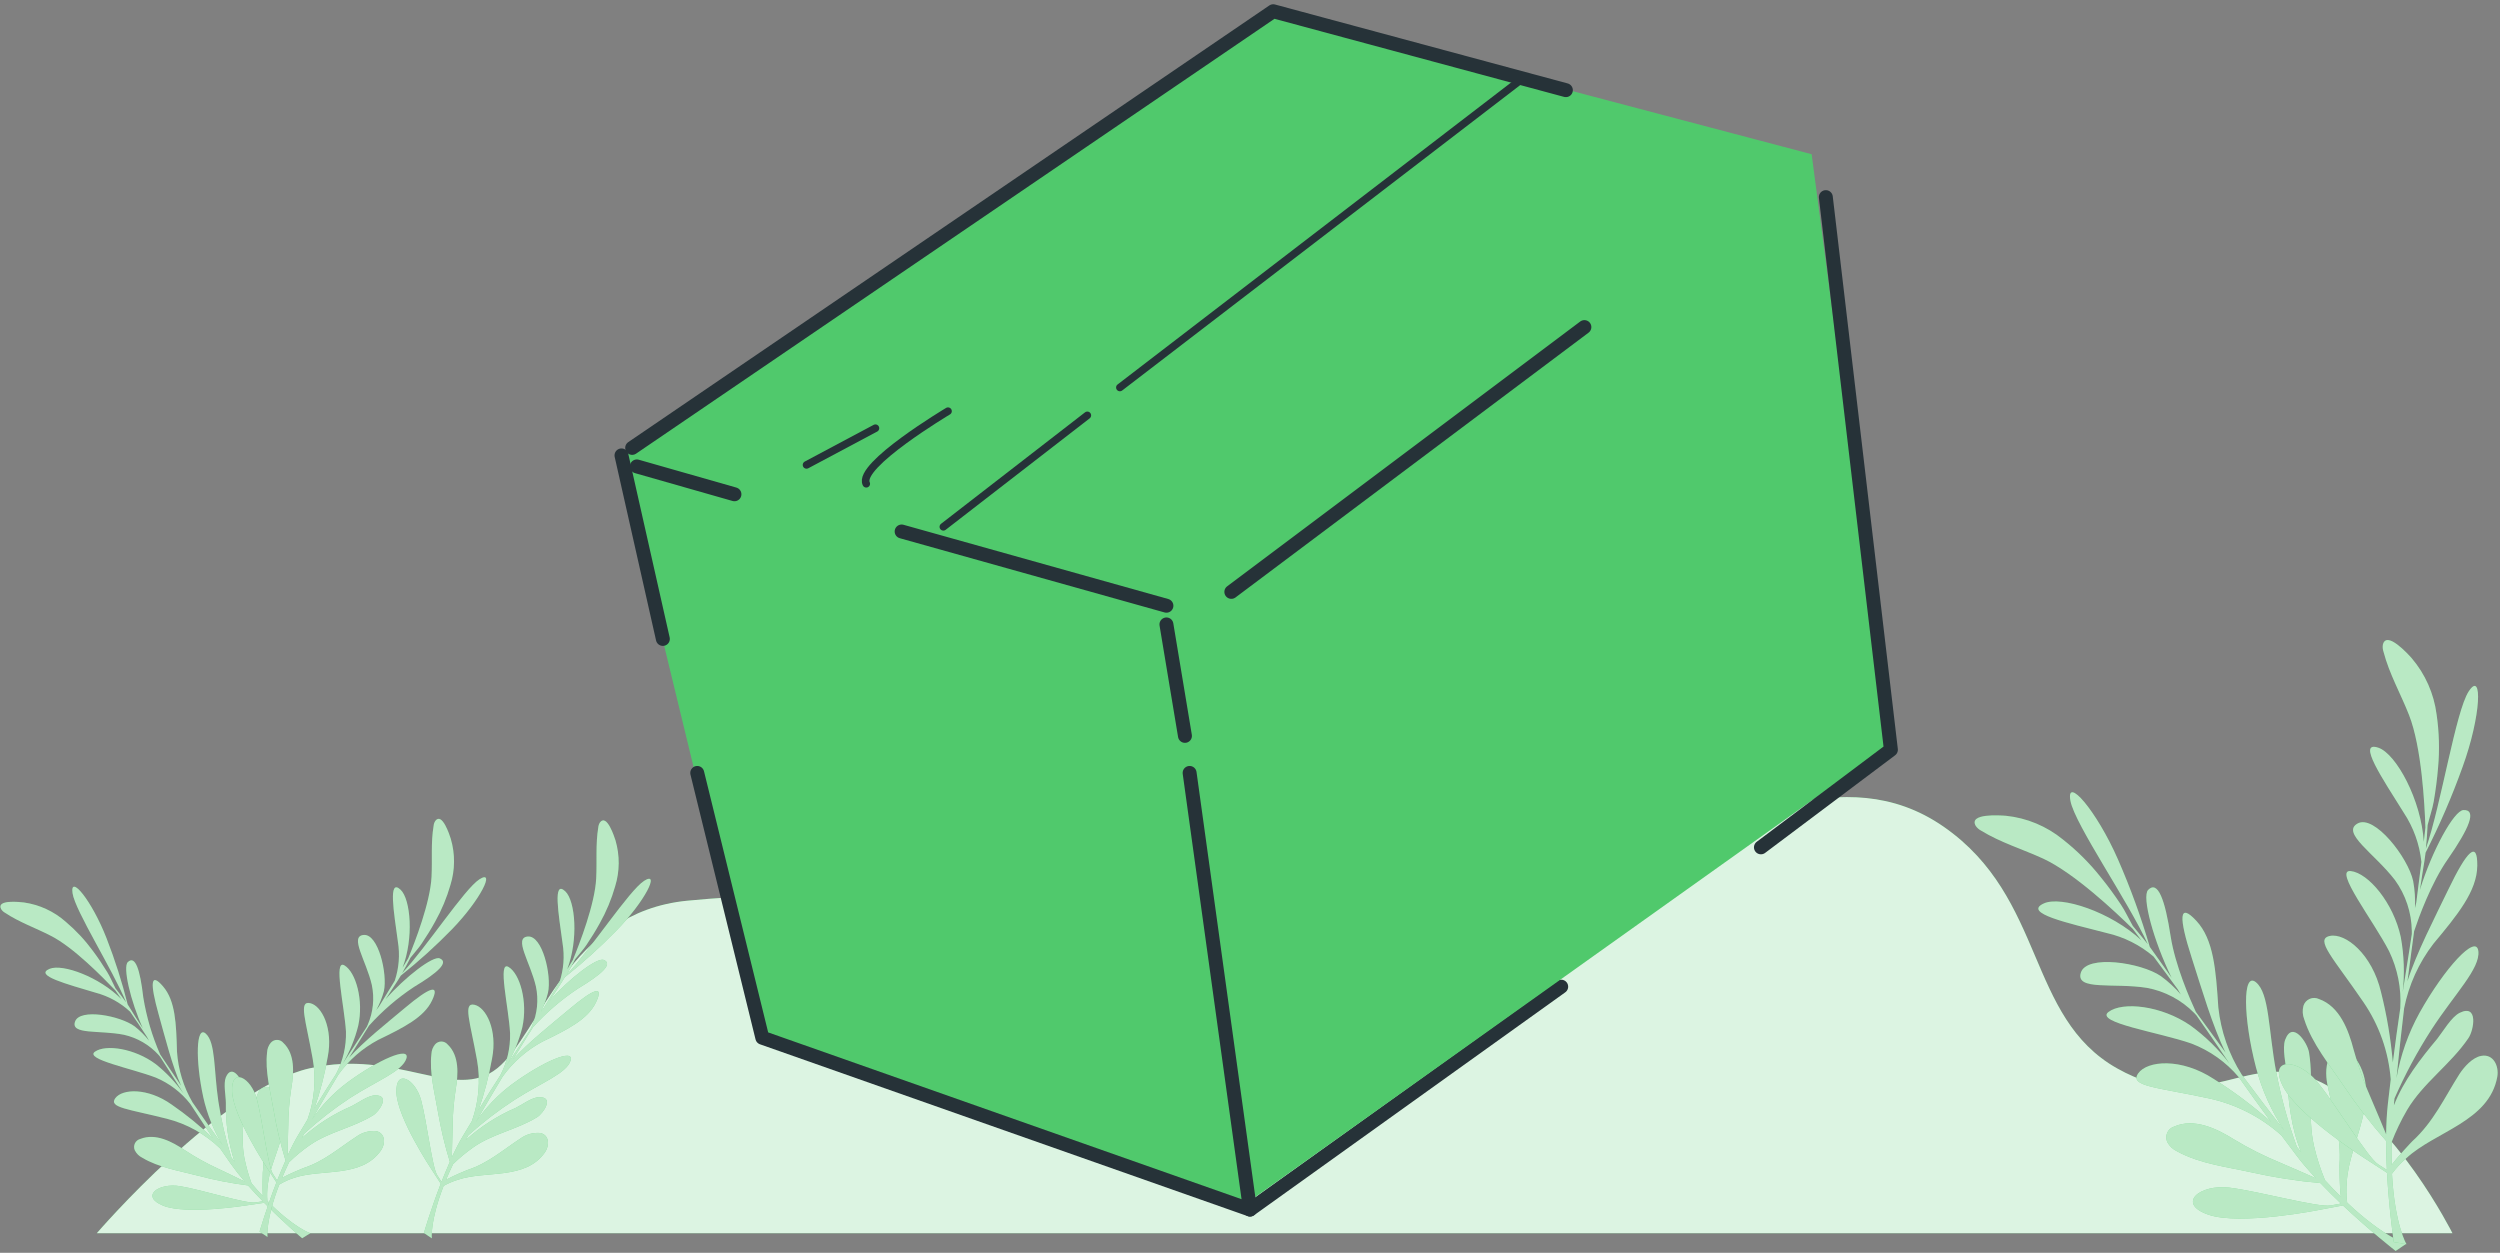 <?xml version="1.0" encoding="UTF-8"?>
<svg width="445px" height="223px" viewBox="0 0 445 223" version="1.1" xmlns="http://www.w3.org/2000/svg" xmlns:xlink="http://www.w3.org/1999/xlink">
    <rect x="0" y="0" width="445" height="223" fill="#808080" stroke="none"/>
    <!-- Generator: Sketch 64 (93537) - https://sketch.com -->
    <title>add-product-illustration</title>
    <desc>Created with Sketch.</desc>
    <g id="Page-1" stroke="none" stroke-width="1" fill="none" fill-rule="evenodd">
        <g id="08-queckoo-web-app---admin-panel---add-product---message" transform="translate(-738, -340)">
            <g id="popup" transform="translate(561.333, 202)">
                <g id="add-product-illustration" transform="translate(176.667, 140)">
                    <g id="freepik--background-simple--inject-1--inject-70" transform="translate(17, 119.667)" fill-rule="nonzero">
                        <path d="M0.233,97.843 L419.533,97.843 C419.533,97.843 409.413,77.613 396.263,71.033 C383.113,64.453 376.033,77.613 359.843,68.503 C343.653,59.393 347.203,38.163 328.993,25.503 C310.783,12.843 291.563,27.023 274.873,26.013 C258.183,25.003 253.123,2.743 234.873,0.213 C216.623,-2.317 217.163,18.743 200.473,25.003 C183.783,31.263 172.273,21.073 160.523,21.463 C148.773,21.853 150.913,29.043 139.783,34.103 C128.653,39.163 126.633,36.633 105.393,38.653 C84.153,40.673 79.093,62.423 71.503,68.493 C63.913,74.563 53.803,64.953 38.123,68.493 C22.443,72.033 0.233,97.843 0.233,97.843 Z" id="Path" fill="#50C96C"></path>
                        <g id="Group" opacity="0.8" fill="#FFFFFF">
                            <path d="M0.233,97.843 L419.533,97.843 C419.533,97.843 409.413,77.613 396.263,71.033 C383.113,64.453 376.033,77.613 359.843,68.503 C343.653,59.393 347.203,38.163 328.993,25.503 C310.783,12.843 291.563,27.023 274.873,26.013 C258.183,25.003 253.123,2.743 234.873,0.213 C216.623,-2.317 217.163,18.743 200.473,25.003 C183.783,31.263 172.273,21.073 160.523,21.463 C148.773,21.853 150.913,29.043 139.783,34.103 C128.653,39.163 126.633,36.633 105.393,38.653 C84.153,40.673 79.093,62.423 71.503,68.493 C63.913,74.563 53.803,64.953 38.123,68.493 C22.443,72.033 0.233,97.843 0.233,97.843 Z" id="Path"></path>
                        </g>
                    </g>
                    <g id="freepik--Plants--inject-1--inject-70" transform="translate(0, 111.667)" fill-rule="nonzero">
                        <path d="M368.543,28.903 C369.333,33.093 378.823,46.743 382.323,54.423 C381.513,53.423 380.573,52.243 379.643,51.153 C378.913,49.883 378.263,48.463 377.533,47.373 C376.403,45.683 375.213,44.033 373.923,42.463 C371.946,39.971 369.684,37.719 367.183,35.753 C364.293,33.393 360.775,31.93 357.063,31.543 C356.063,31.473 350.353,31.043 351.683,33.343 C351.928,33.696 352.254,33.984 352.633,34.183 C356.143,36.333 360.023,37.483 363.723,39.183 C369.263,41.773 376.583,48.673 379.633,51.673 L381.183,53.723 C375.733,48.643 366.833,45.723 363.783,47.153 C360.013,48.873 368.123,50.633 375.003,52.413 C378.082,53.114 380.944,54.551 383.343,56.603 C384.663,58.383 386.153,60.383 387.643,62.433 C387.823,62.753 388.003,63.053 388.183,63.353 C387.127,62.126 385.932,61.026 384.623,60.073 C381.103,57.663 371.413,56.203 370.393,59.463 C369.373,62.723 376.243,61.233 382.153,62.173 C385.352,62.765 388.291,64.325 390.573,66.643 L390.963,67.063 C391.633,68.063 392.273,68.933 392.873,69.813 C394.283,71.873 395.623,73.813 396.873,75.683 C394.885,73.078 392.527,70.777 389.873,68.853 C384.713,65.313 377.823,64.563 375.313,66.463 C372.803,68.363 384.383,70.083 390.073,72.083 C393.352,73.331 396.258,75.396 398.513,78.083 C400.383,80.733 402.233,83.313 404.223,86.013 C401.052,83.206 397.658,80.66 394.073,78.403 C388.243,74.583 382.203,75.103 380.593,77.403 C378.983,79.703 383.913,79.853 393.083,81.823 C397.919,82.849 402.402,85.125 406.083,88.423 L408.713,91.923 C409.713,93.293 410.963,94.693 412.233,96.073 C410.683,95.373 408.393,94.373 405.853,93.283 C403.014,92.117 400.269,90.733 397.643,89.143 C394.643,87.263 390.563,85.273 386.973,86.873 C386.422,87.052 385.976,87.461 385.749,87.994 C385.523,88.528 385.539,89.133 385.793,89.653 C386.19,90.377 386.811,90.953 387.563,91.293 C391.563,93.483 396.493,94.063 400.863,95.033 C404.874,95.93 408.94,96.562 413.033,96.923 C414.223,98.173 415.463,99.403 416.693,100.563 L414.853,100.903 C412.683,101.313 402.103,98.383 396.853,97.733 C391.603,97.083 387.353,100.533 393.053,102.533 C398.753,104.533 412.943,101.673 412.943,101.673 L417.043,100.903 C421.913,105.493 426.423,109.003 426.423,109.003 L428.323,107.723 C428.323,107.723 424.393,106.643 417.793,100.403 C417.639,99.169 417.619,97.922 417.733,96.683 C418.153,89.683 423.923,81.783 419.493,75.013 C418.423,73.373 416.113,72.473 414.833,74.273 C413.913,75.573 413.963,77.763 414.253,79.273 C415.253,84.223 416.803,88.613 416.423,93.773 C416.423,94.003 416.423,97.463 416.663,99.343 C415.763,98.453 414.833,97.483 413.853,96.413 C413.046,94.469 412.397,92.462 411.913,90.413 C410.643,84.963 411.913,79.183 411.003,73.633 C410.713,71.933 408.063,67.903 406.763,71.403 C406.193,72.953 406.923,75.893 407.023,77.543 C407.323,82.213 407.783,87.093 409.623,91.453 L408.833,90.453 C407.25,86.103 406.019,81.631 405.153,77.083 C403.743,69.573 403.983,63.183 401.563,61.183 C399.143,59.183 399.273,67.543 401.563,76.333 C402.613,80.34 404.32,84.145 406.613,87.593 C404.033,84.293 401.463,80.903 399.013,77.593 C396.739,73.989 395.319,69.911 394.863,65.673 C394.433,59.003 394.033,53.553 390.953,50.243 C387.873,46.933 387.733,49.413 390.163,56.943 C391.833,62.103 393.833,69.043 396.163,73.713 C394.253,71.123 392.463,68.663 390.853,66.433 C389.783,64.123 387.183,58.153 386.373,52.993 C385.373,46.433 384.093,42.993 382.373,44.733 C381.183,45.953 383.373,53.913 386.563,60.393 C385.213,58.483 384.203,57.013 383.563,56.143 C383.297,55.743 382.997,55.323 382.663,54.883 C381.113,49.588 379.226,44.398 377.013,39.343 C373.143,30.503 367.693,24.333 368.543,28.903 Z" id="Path" fill="#50C96C"></path>
                        <g id="Group" opacity="0.6" transform="translate(351.333, 27.333)" fill="#FFFFFF">
                            <path d="M17.21,1.57 C18,5.76 27.49,19.41 30.99,27.09 C30.18,26.09 29.24,24.91 28.31,23.82 C27.58,22.55 26.93,21.13 26.2,20.04 C25.07,18.35 23.88,16.7 22.59,15.13 C20.613,12.638 18.351,10.386 15.85,8.42 C12.959,6.06 9.442,4.597 5.73,4.21 C4.73,4.14 -0.98,3.71 0.35,6.01 C0.594,6.362 0.92,6.651 1.3,6.85 C4.81,9 8.69,10.15 12.39,11.85 C17.93,14.44 25.25,21.34 28.3,24.34 L29.85,26.39 C24.4,21.31 15.5,18.39 12.45,19.82 C8.68,21.54 16.79,23.3 23.67,25.08 C26.748,25.78 29.611,27.218 32.01,29.27 C33.33,31.05 34.82,33.05 36.31,35.1 C36.49,35.42 36.67,35.72 36.85,36.02 C35.794,34.793 34.599,33.692 33.29,32.74 C29.77,30.33 20.08,28.87 19.06,32.13 C18.04,35.39 24.91,33.9 30.82,34.84 C34.019,35.431 36.958,36.992 39.24,39.31 L39.63,39.73 C40.3,40.73 40.94,41.6 41.54,42.48 C42.95,44.54 44.29,46.48 45.54,48.35 C43.552,45.745 41.193,43.444 38.54,41.52 C33.38,37.98 26.49,37.23 23.98,39.13 C21.47,41.03 33.05,42.75 38.74,44.75 C42.019,45.998 44.924,48.063 47.18,50.75 C49.05,53.4 50.9,55.98 52.89,58.68 C49.719,55.872 46.324,53.327 42.74,51.07 C36.91,47.25 30.87,47.77 29.26,50.07 C27.65,52.37 32.58,52.52 41.75,54.49 C46.586,55.516 51.068,57.791 54.75,61.09 L57.38,64.59 C58.38,65.96 59.63,67.36 60.9,68.74 C59.35,68.04 57.06,67.04 54.52,65.95 C51.681,64.784 48.936,63.4 46.31,61.81 C43.31,59.93 39.23,57.94 35.64,59.54 C35.089,59.719 34.642,60.128 34.416,60.661 C34.19,61.194 34.206,61.799 34.46,62.32 C34.857,63.044 35.478,63.62 36.23,63.96 C40.23,66.15 45.16,66.73 49.53,67.7 C53.541,68.597 57.606,69.228 61.7,69.59 C62.89,70.84 64.13,72.07 65.36,73.23 L63.52,73.57 C61.35,73.98 50.77,71.05 45.52,70.4 C40.27,69.75 36.02,73.2 41.72,75.2 C47.42,77.2 61.61,74.34 61.61,74.34 L65.71,73.57 C70.58,78.16 75.09,81.67 75.09,81.67 L76.99,80.39 C76.99,80.39 73.06,79.31 66.46,73.07 C66.305,71.836 66.285,70.589 66.4,69.35 C66.82,62.35 72.59,54.45 68.16,47.68 C67.09,46.04 64.78,45.14 63.5,46.94 C62.58,48.24 62.63,50.43 62.92,51.94 C63.92,56.89 65.47,61.28 65.09,66.44 C65.09,66.67 65.09,70.13 65.33,72.01 C64.43,71.12 63.5,70.15 62.52,69.08 C61.713,67.136 61.064,65.129 60.58,63.08 C59.31,57.63 60.58,51.85 59.67,46.3 C59.38,44.6 56.73,40.57 55.43,44.07 C54.86,45.62 55.59,48.56 55.69,50.21 C55.99,54.88 56.45,59.76 58.29,64.12 L57.5,63.12 C55.917,58.769 54.686,54.298 53.82,49.75 C52.41,42.24 52.65,35.85 50.23,33.85 C47.81,31.85 47.94,40.21 50.23,49 C51.28,53.007 52.986,56.811 55.28,60.26 C52.7,56.96 50.13,53.57 47.68,50.26 C45.406,46.655 43.986,42.578 43.53,38.34 C43.1,31.67 42.7,26.22 39.62,22.91 C36.54,19.6 36.4,22.08 38.83,29.61 C40.5,34.77 42.5,41.71 44.83,46.38 C42.92,43.79 41.13,41.33 39.52,39.1 C38.45,36.79 35.85,30.82 35.04,25.66 C34.04,19.1 32.76,15.66 31.04,17.4 C29.85,18.62 32.04,26.58 35.23,33.06 C33.88,31.15 32.87,29.68 32.23,28.81 C31.963,28.41 31.663,27.99 31.33,27.55 C29.779,22.255 27.892,17.064 25.68,12.01 C21.81,3.17 16.36,-3 17.21,1.57 Z" id="Path"></path>
                        </g>
                        <path d="M439.423,9.413 C437.103,12.983 434.563,29.413 431.803,37.413 C431.943,36.093 432.043,34.633 432.113,33.203 C432.463,31.783 432.973,30.313 433.203,29.003 C433.543,27.003 433.813,25.003 433.973,23.003 C434.262,19.834 434.175,16.642 433.713,13.493 C433.238,9.801 431.699,6.326 429.283,3.493 C428.653,2.783 424.773,-1.507 424.153,1.083 C424.085,1.506 424.123,1.939 424.263,2.343 C425.313,6.343 427.333,9.833 428.823,13.643 C431.043,19.343 431.583,29.383 431.723,33.643 C431.643,34.333 431.543,35.203 431.433,36.193 C430.993,28.763 426.533,20.523 423.363,19.433 C419.443,18.093 424.103,24.953 427.863,30.983 C429.606,33.613 430.687,36.625 431.013,39.763 C430.743,41.973 430.433,44.443 430.103,46.953 C430.013,47.313 429.933,47.653 429.863,48.003 C429.941,46.383 429.834,44.759 429.543,43.163 C428.653,38.993 422.643,31.253 419.653,32.913 C416.663,34.573 422.653,38.233 426.303,42.983 C428.211,45.619 429.259,48.78 429.303,52.033 C429.303,52.223 429.303,52.413 429.303,52.603 C429.133,53.753 428.963,54.863 428.793,55.913 C428.393,58.373 428.033,60.693 427.683,62.913 C428.04,59.661 427.926,56.373 427.343,53.153 C426.033,47.033 421.563,41.733 418.433,41.383 C415.303,41.033 422.503,50.253 425.253,55.633 C426.778,58.786 427.467,62.278 427.253,65.773 C426.783,68.973 426.343,72.123 425.923,75.453 C425.558,71.231 424.856,67.044 423.823,62.933 C422.233,56.153 417.493,52.353 414.713,52.933 C411.933,53.513 415.433,56.993 420.713,64.743 C423.496,68.816 425.165,73.546 425.553,78.463 C425.383,79.863 425.213,81.303 425.043,82.803 C424.853,84.513 424.753,86.363 424.733,88.243 C424.083,86.663 423.123,84.353 422.033,81.823 C420.783,79.02 419.75,76.125 418.943,73.163 C418.043,69.713 416.483,65.473 412.783,64.163 C412.261,63.913 411.656,63.902 411.125,64.132 C410.594,64.362 410.188,64.811 410.013,65.363 C409.8,66.161 409.849,67.006 410.153,67.773 C411.513,72.093 414.713,75.933 417.203,79.653 C419.496,83.066 422.008,86.326 424.723,89.413 C424.723,91.143 424.773,92.883 424.863,94.573 L423.293,93.573 C421.433,92.373 415.803,82.953 412.453,78.873 C409.103,74.793 403.643,74.343 406.383,79.723 C409.123,85.103 421.383,92.813 421.383,92.813 L424.883,95.093 C425.253,101.773 426.093,107.423 426.093,107.423 L428.353,107.803 C428.353,107.803 426.253,104.313 425.773,95.253 C426.512,94.249 427.361,93.33 428.303,92.513 C433.423,87.733 443.053,85.993 444.513,78.023 C444.863,76.103 443.823,73.863 441.643,74.283 C440.083,74.583 438.643,76.213 437.803,77.483 C435.093,81.733 433.203,86.003 429.383,89.483 C429.213,89.643 426.843,92.163 425.713,93.683 C425.713,92.423 425.663,91.073 425.713,89.623 C426.474,87.654 427.39,85.748 428.453,83.923 C431.293,79.103 436.203,75.803 439.363,71.143 C440.363,69.713 441.183,64.973 437.833,66.613 C436.343,67.343 434.833,69.973 433.833,71.233 C430.833,74.823 427.833,78.683 426.113,83.103 C426.113,82.683 426.193,82.263 426.223,81.843 C428.081,77.602 430.275,73.516 432.783,69.623 C436.943,63.213 441.513,58.743 441.143,55.623 C440.773,52.503 435.143,58.623 430.673,66.623 C428.674,70.251 427.288,74.184 426.573,78.263 C426.983,74.083 427.453,69.863 427.933,65.803 C428.766,61.623 430.553,57.691 433.153,54.313 C437.433,49.183 440.903,44.963 440.953,40.443 C441.003,35.923 439.193,37.613 435.763,44.743 C433.413,49.633 430.083,56.043 428.523,61.013 C428.933,57.823 429.333,54.803 429.713,52.083 C430.523,49.673 432.713,43.553 435.713,39.263 C439.493,33.803 440.953,30.433 438.503,30.523 C436.803,30.583 432.863,37.823 430.743,44.743 C431.083,42.433 431.363,40.673 431.543,39.633 C431.623,39.167 431.693,38.657 431.753,38.103 C434.266,33.167 436.464,28.077 438.333,22.863 C441.653,13.733 441.943,5.533 439.423,9.413 Z" id="Path" fill="#50C96C"></path>
                        <g id="Group" opacity="0.6" transform="translate(405.333, 0)" fill="#FFFFFF">
                            <path d="M34.09,9.413 C31.77,12.983 29.23,29.413 26.47,37.413 C26.61,36.093 26.71,34.633 26.78,33.203 C27.13,31.783 27.64,30.313 27.87,29.003 C28.21,27.003 28.48,25.003 28.64,23.003 C28.929,19.834 28.841,16.642 28.38,13.493 C27.905,9.801 26.365,6.326 23.95,3.493 C23.32,2.783 19.44,-1.507 18.82,1.083 C18.752,1.506 18.789,1.939 18.93,2.343 C19.98,6.343 22,9.833 23.49,13.643 C25.71,19.343 26.25,29.383 26.39,33.643 C26.31,34.333 26.21,35.203 26.1,36.193 C25.66,28.763 21.2,20.523 18.03,19.433 C14.11,18.093 18.77,24.953 22.53,30.983 C24.273,33.613 25.354,36.625 25.68,39.763 C25.41,41.973 25.1,44.443 24.77,46.953 C24.68,47.313 24.6,47.653 24.53,48.003 C24.608,46.383 24.501,44.759 24.21,43.163 C23.32,38.993 17.31,31.253 14.32,32.913 C11.33,34.573 17.32,38.233 20.97,42.983 C22.878,45.619 23.926,48.78 23.97,52.033 C23.97,52.223 23.97,52.413 23.97,52.603 C23.8,53.753 23.63,54.863 23.46,55.913 C23.06,58.373 22.7,60.693 22.35,62.913 C22.707,59.661 22.592,56.373 22.01,53.153 C20.7,47.033 16.23,41.733 13.1,41.383 C9.97,41.033 17.17,50.253 19.92,55.633 C21.445,58.786 22.133,62.278 21.92,65.773 C21.45,68.973 21.01,72.123 20.59,75.453 C20.225,71.231 19.523,67.044 18.49,62.933 C16.9,56.153 12.16,52.353 9.38,52.933 C6.6,53.513 10.1,56.993 15.38,64.743 C18.163,68.816 19.831,73.546 20.22,78.463 C20.05,79.863 19.88,81.303 19.71,82.803 C19.52,84.513 19.42,86.363 19.4,88.243 C18.75,86.663 17.79,84.353 16.7,81.823 C15.45,79.02 14.417,76.125 13.61,73.163 C12.71,69.713 11.15,65.473 7.45,64.163 C6.928,63.913 6.323,63.902 5.792,64.132 C5.26,64.362 4.855,64.811 4.68,65.363 C4.466,66.161 4.515,67.006 4.82,67.773 C6.18,72.093 9.38,75.933 11.87,79.653 C14.162,83.066 16.674,86.326 19.39,89.413 C19.39,91.143 19.44,92.883 19.53,94.573 L17.96,93.573 C16.1,92.373 10.47,82.953 7.12,78.873 C3.77,74.793 -1.69,74.343 1.05,79.723 C3.79,85.103 16.05,92.813 16.05,92.813 L19.55,95.093 C19.92,101.773 20.76,107.423 20.76,107.423 L23.02,107.803 C23.02,107.803 20.92,104.313 20.44,95.253 C21.179,94.249 22.028,93.33 22.97,92.513 C28.09,87.733 37.72,85.993 39.18,78.023 C39.53,76.103 38.49,73.863 36.31,74.283 C34.75,74.583 33.31,76.213 32.47,77.483 C29.76,81.733 27.87,86.003 24.05,89.483 C23.88,89.643 21.51,92.163 20.38,93.683 C20.38,92.423 20.33,91.073 20.38,89.623 C21.141,87.654 22.057,85.748 23.12,83.923 C25.96,79.103 30.87,75.803 34.03,71.143 C35.03,69.713 35.85,64.973 32.5,66.613 C31.01,67.343 29.5,69.973 28.5,71.233 C25.5,74.823 22.5,78.683 20.78,83.103 C20.78,82.683 20.86,82.263 20.89,81.843 C22.748,77.602 24.942,73.516 27.45,69.623 C31.61,63.213 36.18,58.743 35.81,55.623 C35.44,52.503 29.81,58.623 25.34,66.623 C23.34,70.251 21.955,74.184 21.24,78.263 C21.65,74.083 22.12,69.863 22.6,65.803 C23.433,61.623 25.219,57.691 27.82,54.313 C32.1,49.183 35.57,44.963 35.62,40.443 C35.67,35.923 33.86,37.613 30.43,44.743 C28.08,49.633 24.75,56.043 23.19,61.013 C23.6,57.823 24,54.803 24.38,52.083 C25.19,49.673 27.38,43.553 30.38,39.263 C34.16,33.803 35.62,30.433 33.17,30.523 C31.47,30.583 27.53,37.823 25.41,44.743 C25.75,42.433 26.03,40.673 26.21,39.633 C26.29,39.167 26.36,38.657 26.42,38.103 C28.933,33.167 31.13,28.077 33,22.863 C36.32,13.733 36.61,5.533 34.09,9.413 Z" id="Path"></path>
                        </g>
                        <path d="M12.913,45.333 C13.383,48.473 20.073,58.943 22.453,64.763 C21.883,63.953 21.223,63.093 20.553,62.253 C20.043,61.253 19.603,60.203 19.083,59.363 C18.293,58.073 17.453,56.813 16.543,55.603 C15.137,53.686 13.509,51.94 11.693,50.403 C9.607,48.561 7.028,47.369 4.273,46.973 C3.563,46.893 -0.727,46.403 0.203,48.153 C0.371,48.428 0.609,48.652 0.893,48.803 C3.453,50.513 6.303,51.483 9.023,52.893 C13.083,54.933 18.333,60.333 20.533,62.623 L21.623,64.193 C17.713,60.243 11.153,57.833 8.833,58.783 C5.973,59.963 11.973,61.513 17.053,63.043 C19.331,63.647 21.426,64.801 23.153,66.403 C24.093,67.763 25.153,69.313 26.153,70.883 C26.273,71.123 26.403,71.353 26.533,71.583 C25.783,70.636 24.924,69.78 23.973,69.033 C21.413,67.133 14.223,65.763 13.363,68.163 C12.503,70.563 17.683,69.653 22.063,70.523 C24.435,71.058 26.585,72.308 28.223,74.103 C28.313,74.223 28.403,74.323 28.503,74.433 C28.973,75.153 29.423,75.863 29.843,76.533 C30.843,78.113 31.773,79.593 32.703,81.023 C31.294,79.033 29.611,77.252 27.703,75.733 C23.953,72.943 18.823,72.183 16.903,73.533 C14.983,74.883 23.563,76.533 27.753,78.153 C30.163,79.169 32.273,80.783 33.883,82.843 C35.193,84.843 36.503,86.843 37.883,88.923 C35.597,86.727 33.136,84.72 30.523,82.923 C26.283,79.923 21.763,80.113 20.523,81.813 C19.283,83.513 22.933,83.743 29.713,85.473 C33.285,86.381 36.557,88.208 39.203,90.773 C39.793,91.643 40.413,92.533 41.063,93.463 C41.843,94.568 42.677,95.632 43.563,96.653 C42.423,96.093 40.753,95.273 38.883,94.393 C36.801,93.438 34.796,92.324 32.883,91.063 C30.673,89.573 27.713,87.973 24.983,89.063 C24.566,89.167 24.215,89.448 24.022,89.833 C23.83,90.218 23.816,90.667 23.983,91.063 C24.269,91.652 24.744,92.128 25.333,92.413 C28.233,94.163 31.913,94.733 35.153,95.583 C38.112,96.366 41.118,96.954 44.153,97.343 C45.013,98.343 45.903,99.263 46.783,100.163 L45.403,100.373 C43.763,100.613 35.963,98.123 32.073,97.473 C28.183,96.823 24.903,99.293 29.073,100.953 C33.243,102.613 43.933,100.883 43.933,100.883 L47.023,100.433 C50.523,103.993 53.783,106.743 53.783,106.743 L55.233,105.843 C55.233,105.843 52.343,104.923 47.593,100.083 C47.516,99.157 47.539,98.225 47.663,97.303 C48.173,92.093 52.663,86.363 49.593,81.183 C48.843,79.933 47.153,79.183 46.133,80.503 C45.501,81.623 45.299,82.935 45.563,84.193 C46.143,87.913 47.193,91.193 46.773,95.063 C46.773,95.243 46.673,97.823 46.773,99.223 C46.133,98.543 45.463,97.793 44.773,96.963 C44.228,95.482 43.8,93.961 43.493,92.413 C42.713,88.313 43.833,84.033 43.303,79.873 C43.133,78.593 41.303,75.513 40.203,78.083 C39.733,79.223 40.203,81.443 40.203,82.673 C40.132,86.218 40.652,89.75 41.743,93.123 C41.553,92.873 41.363,92.623 41.183,92.363 C40.145,89.087 39.369,85.733 38.863,82.333 C38.033,76.693 38.393,71.933 36.643,70.333 C34.893,68.733 34.753,75.023 36.183,81.633 C36.857,84.656 38.022,87.548 39.633,90.193 C37.803,87.643 35.983,85.053 34.253,82.533 C32.658,79.784 31.717,76.705 31.503,73.533 C31.373,68.533 31.223,64.473 29.023,61.913 C26.823,59.353 26.643,61.193 28.243,66.913 C29.343,70.813 30.633,76.043 32.243,79.603 C30.903,77.603 29.633,75.723 28.503,74.013 C27.079,70.767 26.071,67.353 25.503,63.853 C24.933,58.933 24.093,56.323 22.753,57.583 C21.833,58.453 23.203,64.453 25.433,69.383 C24.433,67.913 23.763,66.793 23.353,66.123 C23.167,65.823 22.957,65.49 22.723,65.123 C21.717,61.119 20.461,57.181 18.963,53.333 C16.333,46.603 12.413,41.863 12.913,45.333 Z" id="Path" fill="#50C96C"></path>
                        <path d="M12.913,45.333 C13.383,48.473 20.073,58.943 22.453,64.763 C21.883,63.953 21.223,63.093 20.553,62.253 C20.043,61.253 19.603,60.203 19.083,59.363 C18.293,58.073 17.453,56.813 16.543,55.603 C15.137,53.686 13.509,51.94 11.693,50.403 C9.607,48.561 7.028,47.369 4.273,46.973 C3.563,46.893 -0.727,46.403 0.203,48.153 C0.371,48.428 0.609,48.652 0.893,48.803 C3.453,50.513 6.303,51.483 9.023,52.893 C13.083,54.933 18.333,60.333 20.533,62.623 L21.623,64.193 C17.713,60.243 11.153,57.833 8.833,58.783 C5.973,59.963 11.973,61.513 17.053,63.043 C19.331,63.647 21.426,64.801 23.153,66.403 C24.093,67.763 25.153,69.313 26.153,70.883 C26.273,71.123 26.403,71.353 26.533,71.583 C25.783,70.636 24.924,69.78 23.973,69.033 C21.413,67.133 14.223,65.763 13.363,68.163 C12.503,70.563 17.683,69.653 22.063,70.523 C24.435,71.058 26.585,72.308 28.223,74.103 C28.313,74.223 28.403,74.323 28.503,74.433 C28.973,75.153 29.423,75.863 29.843,76.533 C30.843,78.113 31.773,79.593 32.703,81.023 C31.294,79.033 29.611,77.252 27.703,75.733 C23.953,72.943 18.823,72.183 16.903,73.533 C14.983,74.883 23.563,76.533 27.753,78.153 C30.163,79.169 32.273,80.783 33.883,82.843 C35.193,84.843 36.503,86.843 37.883,88.923 C35.597,86.727 33.136,84.72 30.523,82.923 C26.283,79.923 21.763,80.113 20.523,81.813 C19.283,83.513 22.933,83.743 29.713,85.473 C33.285,86.381 36.557,88.208 39.203,90.773 C39.793,91.643 40.413,92.533 41.063,93.463 C41.843,94.568 42.677,95.632 43.563,96.653 C42.423,96.093 40.753,95.273 38.883,94.393 C36.801,93.438 34.796,92.324 32.883,91.063 C30.673,89.573 27.713,87.973 24.983,89.063 C24.566,89.167 24.215,89.448 24.022,89.833 C23.83,90.218 23.816,90.667 23.983,91.063 C24.269,91.652 24.744,92.128 25.333,92.413 C28.233,94.163 31.913,94.733 35.153,95.583 C38.112,96.366 41.118,96.954 44.153,97.343 C45.013,98.343 45.903,99.263 46.783,100.163 L45.403,100.373 C43.763,100.613 35.963,98.123 32.073,97.473 C28.183,96.823 24.903,99.293 29.073,100.953 C33.243,102.613 43.933,100.883 43.933,100.883 L47.023,100.433 C50.523,103.993 53.783,106.743 53.783,106.743 L55.233,105.843 C55.233,105.843 52.343,104.923 47.593,100.083 C47.516,99.157 47.539,98.225 47.663,97.303 C48.173,92.093 52.663,86.363 49.593,81.183 C48.843,79.933 47.153,79.183 46.133,80.503 C45.501,81.623 45.299,82.935 45.563,84.193 C46.143,87.913 47.193,91.193 46.773,95.063 C46.773,95.243 46.673,97.823 46.773,99.223 C46.133,98.543 45.463,97.793 44.773,96.963 C44.228,95.482 43.8,93.961 43.493,92.413 C42.713,88.313 43.833,84.033 43.303,79.873 C43.133,78.593 41.303,75.513 40.203,78.083 C39.733,79.223 40.203,81.443 40.203,82.673 C40.132,86.218 40.652,89.75 41.743,93.123 C41.553,92.873 41.363,92.623 41.183,92.363 C40.145,89.087 39.369,85.733 38.863,82.333 C38.033,76.693 38.393,71.933 36.643,70.333 C34.893,68.733 34.753,75.023 36.183,81.633 C36.857,84.656 38.022,87.548 39.633,90.193 C37.803,87.643 35.983,85.053 34.253,82.533 C32.658,79.784 31.717,76.705 31.503,73.533 C31.373,68.533 31.223,64.473 29.023,61.913 C26.823,59.353 26.643,61.193 28.243,66.913 C29.343,70.813 30.633,76.043 32.243,79.603 C30.903,77.603 29.633,75.723 28.503,74.013 C27.079,70.767 26.071,67.353 25.503,63.853 C24.933,58.933 24.093,56.323 22.753,57.583 C21.833,58.453 23.203,64.453 25.433,69.383 C24.433,67.913 23.763,66.793 23.353,66.123 C23.167,65.823 22.957,65.49 22.723,65.123 C21.717,61.119 20.461,57.181 18.963,53.333 C16.333,46.603 12.413,41.863 12.913,45.333 Z" id="Path" fill="#FFFFFF" opacity="0.6"></path>
                        <path d="M85.333,42.853 C82.663,44.573 75.893,54.983 71.573,59.563 C72.073,58.703 72.573,57.743 73.073,56.793 C73.743,55.923 74.543,55.083 75.073,54.263 C75.923,53.003 76.723,51.713 77.453,50.383 C78.616,48.314 79.533,46.116 80.183,43.833 C81.008,41.172 81.029,38.327 80.243,35.653 C80.033,34.973 78.703,30.863 77.493,32.443 C77.314,32.708 77.207,33.015 77.183,33.333 C76.673,36.333 76.973,39.333 76.813,42.423 C76.583,46.983 73.873,53.983 72.653,56.943 C72.393,57.383 72.063,57.943 71.653,58.583 C73.653,53.393 73.123,46.423 71.303,44.703 C69.043,42.583 70.113,48.703 70.823,53.943 C71.204,56.27 71.015,58.655 70.273,60.893 C69.413,62.303 68.443,63.893 67.453,65.503 L66.963,66.143 C67.553,65.072 68.013,63.934 68.333,62.753 C69.003,59.643 67.333,52.533 64.743,52.753 C62.153,52.973 65.173,57.293 66.183,61.643 C66.682,64.024 66.431,66.501 65.463,68.733 L65.283,69.123 C64.813,69.853 64.363,70.553 63.923,71.213 C62.923,72.773 61.923,74.213 61.003,75.663 C62.243,73.561 63.172,71.291 63.763,68.923 C64.763,64.353 63.333,59.373 61.313,58.173 C59.293,56.973 61.313,65.463 61.583,69.963 C61.652,72.578 61.05,75.167 59.833,77.483 C58.533,79.483 57.273,81.483 55.963,83.663 C56.999,80.672 57.792,77.602 58.333,74.483 C59.333,69.383 57.273,65.343 55.193,64.893 C53.113,64.443 54.433,67.893 55.653,74.773 C56.301,78.401 55.988,82.135 54.743,85.603 C54.193,86.503 53.643,87.433 53.063,88.403 C52.483,89.373 51.783,90.733 51.183,92.013 C51.183,90.733 51.283,88.873 51.313,86.813 C51.326,84.519 51.51,82.23 51.863,79.963 C52.313,77.343 52.553,73.963 50.433,71.963 C50.156,71.628 49.743,71.434 49.308,71.434 C48.873,71.434 48.461,71.628 48.183,71.963 C47.792,72.438 47.567,73.028 47.543,73.643 C47.143,77.013 48.143,80.643 48.693,83.903 C49.208,86.946 49.92,89.953 50.823,92.903 C50.293,94.073 49.823,95.283 49.333,96.453 L48.573,95.283 C47.683,93.893 46.733,85.753 45.713,81.943 C44.693,78.133 41.093,76.163 41.313,80.663 C41.533,85.163 47.513,94.183 47.513,94.183 L49.203,96.803 C47.403,101.453 46.203,105.563 46.203,105.563 L47.613,106.513 C47.613,106.513 47.263,103.513 49.713,97.183 C50.537,96.685 51.416,96.286 52.333,95.993 C57.333,94.313 64.333,96.073 67.813,91.103 C68.643,89.903 68.623,88.103 67.013,87.673 C65.731,87.554 64.45,87.91 63.413,88.673 C60.263,90.733 57.673,93.063 54.003,94.253 C53.833,94.313 51.453,95.303 50.213,95.983 C50.573,95.123 50.983,94.193 51.453,93.223 C52.571,92.125 53.779,91.121 55.063,90.223 C58.473,87.813 62.833,87.073 66.413,84.863 C67.503,84.193 69.543,81.223 66.763,81.313 C65.523,81.313 63.693,82.683 62.593,83.223 C59.333,84.619 56.328,86.549 53.703,88.933 C53.853,88.663 54.003,88.383 54.163,88.113 C56.713,85.779 59.445,83.652 62.333,81.753 C67.133,78.673 71.613,77.033 72.333,74.753 C73.053,72.473 67.333,74.963 61.853,79.003 C59.376,80.859 57.223,83.113 55.483,85.673 C57.043,82.953 58.663,80.223 60.233,77.613 C62.093,75.032 64.523,72.914 67.333,71.423 C71.833,69.243 75.483,67.423 76.903,64.423 C78.323,61.423 76.573,61.963 72.053,65.763 C68.953,68.373 64.723,71.703 62.133,74.613 C63.393,72.613 64.593,70.613 65.683,68.903 C68.048,66.278 70.736,63.963 73.683,62.013 C77.933,59.463 79.963,57.613 78.263,56.923 C77.083,56.443 72.183,60.163 68.613,64.223 L70.723,60.993 C70.923,60.693 71.133,60.363 71.343,59.993 C74.564,57.424 77.62,54.655 80.493,51.703 C85.543,46.473 88.253,40.983 85.333,42.853 Z" id="Path" fill="#50C96C"></path>
                        <path d="M85.333,42.853 C82.663,44.573 75.893,54.983 71.573,59.563 C72.073,58.703 72.573,57.743 73.073,56.793 C73.743,55.923 74.543,55.083 75.073,54.263 C75.923,53.003 76.723,51.713 77.453,50.383 C78.616,48.314 79.533,46.116 80.183,43.833 C81.008,41.172 81.029,38.327 80.243,35.653 C80.033,34.973 78.703,30.863 77.493,32.443 C77.314,32.708 77.207,33.015 77.183,33.333 C76.673,36.333 76.973,39.333 76.813,42.423 C76.583,46.983 73.873,53.983 72.653,56.943 C72.393,57.383 72.063,57.943 71.653,58.583 C73.653,53.393 73.123,46.423 71.303,44.703 C69.043,42.583 70.113,48.703 70.823,53.943 C71.204,56.27 71.015,58.655 70.273,60.893 C69.413,62.303 68.443,63.893 67.453,65.503 L66.963,66.143 C67.553,65.072 68.013,63.934 68.333,62.753 C69.003,59.643 67.333,52.533 64.743,52.753 C62.153,52.973 65.173,57.293 66.183,61.643 C66.682,64.024 66.431,66.501 65.463,68.733 L65.283,69.123 C64.813,69.853 64.363,70.553 63.923,71.213 C62.923,72.773 61.923,74.213 61.003,75.663 C62.243,73.561 63.172,71.291 63.763,68.923 C64.763,64.353 63.333,59.373 61.313,58.173 C59.293,56.973 61.313,65.463 61.583,69.963 C61.652,72.578 61.05,75.167 59.833,77.483 C58.533,79.483 57.273,81.483 55.963,83.663 C56.999,80.672 57.792,77.602 58.333,74.483 C59.333,69.383 57.273,65.343 55.193,64.893 C53.113,64.443 54.433,67.893 55.653,74.773 C56.301,78.401 55.988,82.135 54.743,85.603 C54.193,86.503 53.643,87.433 53.063,88.403 C52.483,89.373 51.783,90.733 51.183,92.013 C51.183,90.733 51.283,88.873 51.313,86.813 C51.326,84.519 51.51,82.23 51.863,79.963 C52.313,77.343 52.553,73.963 50.433,71.963 C50.156,71.628 49.743,71.434 49.308,71.434 C48.873,71.434 48.461,71.628 48.183,71.963 C47.792,72.438 47.567,73.028 47.543,73.643 C47.143,77.013 48.143,80.643 48.693,83.903 C49.208,86.946 49.92,89.953 50.823,92.903 C50.293,94.073 49.823,95.283 49.333,96.453 L48.573,95.283 C47.683,93.893 46.733,85.753 45.713,81.943 C44.693,78.133 41.093,76.163 41.313,80.663 C41.533,85.163 47.513,94.183 47.513,94.183 L49.203,96.803 C47.403,101.453 46.203,105.563 46.203,105.563 L47.613,106.513 C47.613,106.513 47.263,103.513 49.713,97.183 C50.537,96.685 51.416,96.286 52.333,95.993 C57.333,94.313 64.333,96.073 67.813,91.103 C68.643,89.903 68.623,88.103 67.013,87.673 C65.731,87.554 64.45,87.91 63.413,88.673 C60.263,90.733 57.673,93.063 54.003,94.253 C53.833,94.313 51.453,95.303 50.213,95.983 C50.573,95.123 50.983,94.193 51.453,93.223 C52.571,92.125 53.779,91.121 55.063,90.223 C58.473,87.813 62.833,87.073 66.413,84.863 C67.503,84.193 69.543,81.223 66.763,81.313 C65.523,81.313 63.693,82.683 62.593,83.223 C59.333,84.619 56.328,86.549 53.703,88.933 C53.853,88.663 54.003,88.383 54.163,88.113 C56.713,85.779 59.445,83.652 62.333,81.753 C67.133,78.673 71.613,77.033 72.333,74.753 C73.053,72.473 67.333,74.963 61.853,79.003 C59.376,80.859 57.223,83.113 55.483,85.673 C57.043,82.953 58.663,80.223 60.233,77.613 C62.093,75.032 64.523,72.914 67.333,71.423 C71.833,69.243 75.483,67.423 76.903,64.423 C78.323,61.423 76.573,61.963 72.053,65.763 C68.953,68.373 64.723,71.703 62.133,74.613 C63.393,72.613 64.593,70.613 65.683,68.903 C68.048,66.278 70.736,63.963 73.683,62.013 C77.933,59.463 79.963,57.613 78.263,56.923 C77.083,56.443 72.183,60.163 68.613,64.223 L70.723,60.993 C70.923,60.693 71.133,60.363 71.343,59.993 C74.564,57.424 77.62,54.655 80.493,51.703 C85.543,46.473 88.253,40.983 85.333,42.853 Z" id="Path" fill="#FFFFFF" opacity="0.6"></path>
                        <path d="M114.653,43.123 C111.973,44.853 105.203,55.263 100.883,59.833 C101.383,58.983 101.883,58.023 102.383,57.063 C103.053,56.203 103.853,55.353 104.383,54.543 C105.233,53.283 106.033,51.993 106.763,50.663 C107.925,48.593 108.841,46.395 109.493,44.113 C110.316,41.452 110.341,38.608 109.563,35.933 C109.343,35.253 108.013,31.143 106.803,32.713 C106.625,32.982 106.519,33.292 106.493,33.613 C105.993,36.613 106.283,39.613 106.123,42.693 C105.893,47.263 103.183,54.263 101.963,57.223 C101.703,57.663 101.373,58.223 100.963,58.863 C102.963,53.663 102.443,46.693 100.613,44.983 C98.353,42.863 99.423,48.983 100.133,54.223 C100.52,56.547 100.331,58.93 99.583,61.163 C98.723,62.583 97.753,64.163 96.763,65.783 C96.593,65.993 96.433,66.213 96.273,66.423 C96.828,65.347 97.255,64.209 97.543,63.033 C98.223,59.923 96.543,52.813 93.953,53.033 C91.363,53.253 94.383,57.573 95.393,61.923 C95.894,64.301 95.642,66.775 94.673,69.003 L94.493,69.403 C94.023,70.123 93.573,70.833 93.133,71.493 C92.133,73.043 91.133,74.493 90.213,75.943 C91.454,73.838 92.384,71.565 92.973,69.193 C93.973,64.633 92.543,59.653 90.523,58.453 C88.503,57.253 90.573,65.743 90.793,70.243 C90.862,72.858 90.26,75.447 89.043,77.763 C87.743,79.763 86.483,81.763 85.173,83.943 C86.221,80.956 87.027,77.89 87.583,74.773 C88.583,69.673 86.523,65.633 84.443,65.183 C82.363,64.733 83.683,68.183 84.913,75.063 C85.553,78.692 85.236,82.425 83.993,85.893 C83.443,86.793 82.893,87.723 82.313,88.693 C81.733,89.663 81.033,91.023 80.433,92.293 C80.433,91.023 80.533,89.163 80.563,87.093 C80.576,84.803 80.76,82.516 81.113,80.253 C81.563,77.633 81.803,74.253 79.683,72.253 C79.406,71.918 78.993,71.724 78.558,71.724 C78.123,71.724 77.711,71.918 77.433,72.253 C77.042,72.728 76.817,73.318 76.793,73.933 C76.393,77.293 77.393,80.933 77.943,84.193 C78.459,87.216 79.17,90.203 80.073,93.133 C79.543,94.313 79.073,95.513 78.583,96.693 L77.823,95.513 C76.933,94.123 75.983,85.993 74.963,82.183 C73.943,78.373 70.343,76.403 70.563,80.903 C70.783,85.403 76.763,94.413 76.763,94.413 L78.453,97.033 C76.653,101.693 75.453,105.803 75.453,105.803 L76.863,106.753 C76.863,106.753 76.513,103.753 78.963,97.423 C79.773,96.963 80.632,96.594 81.523,96.323 C86.523,94.643 93.523,96.413 97.003,91.443 C97.833,90.233 97.813,88.393 96.203,88.013 C94.921,87.889 93.638,88.246 92.603,89.013 C89.453,91.073 86.863,93.403 83.193,94.593 C83.023,94.643 80.643,95.643 79.403,96.323 C79.763,95.453 80.173,94.533 80.643,93.553 C81.764,92.457 82.971,91.454 84.253,90.553 C87.673,88.143 92.023,87.403 95.603,85.193 C96.703,84.523 98.733,81.553 95.953,81.633 C94.713,81.633 92.883,83.013 91.783,83.543 C88.525,84.946 85.521,86.879 82.893,89.263 L83.353,88.433 C85.918,86.115 88.664,84.005 91.563,82.123 C96.363,79.033 100.843,77.403 101.563,75.123 C102.283,72.843 96.563,75.333 91.083,79.373 C88.606,81.229 86.453,83.483 84.713,86.043 C86.273,83.323 87.893,80.593 89.463,77.973 C91.314,75.387 93.733,73.26 96.533,71.753 C101.033,69.573 104.683,67.753 106.103,64.703 C107.523,61.653 105.773,62.233 101.253,66.043 C98.153,68.643 93.923,71.983 91.333,74.893 C92.593,72.843 93.793,70.893 94.883,69.173 C97.252,66.554 99.939,64.243 102.883,62.293 C107.133,59.733 109.163,57.893 107.463,57.203 C106.283,56.723 101.383,60.443 97.813,64.503 C98.813,63.033 99.493,61.923 99.923,61.273 C100.123,60.973 100.333,60.643 100.543,60.273 C103.766,57.706 106.825,54.941 109.703,51.993 C114.843,46.753 117.553,41.263 114.653,43.123 Z" id="Path" fill="#50C96C"></path>
                        <path d="M114.653,43.123 C111.973,44.853 105.203,55.263 100.883,59.833 C101.383,58.983 101.883,58.023 102.383,57.063 C103.053,56.203 103.853,55.353 104.383,54.543 C105.233,53.283 106.033,51.993 106.763,50.663 C107.925,48.593 108.841,46.395 109.493,44.113 C110.316,41.452 110.341,38.608 109.563,35.933 C109.343,35.253 108.013,31.143 106.803,32.713 C106.625,32.982 106.519,33.292 106.493,33.613 C105.993,36.613 106.283,39.613 106.123,42.693 C105.893,47.263 103.183,54.263 101.963,57.223 C101.703,57.663 101.373,58.223 100.963,58.863 C102.963,53.663 102.443,46.693 100.613,44.983 C98.353,42.863 99.423,48.983 100.133,54.223 C100.52,56.547 100.331,58.93 99.583,61.163 C98.723,62.583 97.753,64.163 96.763,65.783 C96.593,65.993 96.433,66.213 96.273,66.423 C96.828,65.347 97.255,64.209 97.543,63.033 C98.223,59.923 96.543,52.813 93.953,53.033 C91.363,53.253 94.383,57.573 95.393,61.923 C95.894,64.301 95.642,66.775 94.673,69.003 L94.493,69.403 C94.023,70.123 93.573,70.833 93.133,71.493 C92.133,73.043 91.133,74.493 90.213,75.943 C91.454,73.838 92.384,71.565 92.973,69.193 C93.973,64.633 92.543,59.653 90.523,58.453 C88.503,57.253 90.573,65.743 90.793,70.243 C90.862,72.858 90.26,75.447 89.043,77.763 C87.743,79.763 86.483,81.763 85.173,83.943 C86.221,80.956 87.027,77.89 87.583,74.773 C88.583,69.673 86.523,65.633 84.443,65.183 C82.363,64.733 83.683,68.183 84.913,75.063 C85.553,78.692 85.236,82.425 83.993,85.893 C83.443,86.793 82.893,87.723 82.313,88.693 C81.733,89.663 81.033,91.023 80.433,92.293 C80.433,91.023 80.533,89.163 80.563,87.093 C80.576,84.803 80.76,82.516 81.113,80.253 C81.563,77.633 81.803,74.253 79.683,72.253 C79.406,71.918 78.993,71.724 78.558,71.724 C78.123,71.724 77.711,71.918 77.433,72.253 C77.042,72.728 76.817,73.318 76.793,73.933 C76.393,77.293 77.393,80.933 77.943,84.193 C78.459,87.216 79.17,90.203 80.073,93.133 C79.543,94.313 79.073,95.513 78.583,96.693 L77.823,95.513 C76.933,94.123 75.983,85.993 74.963,82.183 C73.943,78.373 70.343,76.403 70.563,80.903 C70.783,85.403 76.763,94.413 76.763,94.413 L78.453,97.033 C76.653,101.693 75.453,105.803 75.453,105.803 L76.863,106.753 C76.863,106.753 76.513,103.753 78.963,97.423 C79.773,96.963 80.632,96.594 81.523,96.323 C86.523,94.643 93.523,96.413 97.003,91.443 C97.833,90.233 97.813,88.393 96.203,88.013 C94.921,87.889 93.638,88.246 92.603,89.013 C89.453,91.073 86.863,93.403 83.193,94.593 C83.023,94.643 80.643,95.643 79.403,96.323 C79.763,95.453 80.173,94.533 80.643,93.553 C81.764,92.457 82.971,91.454 84.253,90.553 C87.673,88.143 92.023,87.403 95.603,85.193 C96.703,84.523 98.733,81.553 95.953,81.633 C94.713,81.633 92.883,83.013 91.783,83.543 C88.525,84.946 85.521,86.879 82.893,89.263 L83.353,88.433 C85.918,86.115 88.664,84.005 91.563,82.123 C96.363,79.033 100.843,77.403 101.563,75.123 C102.283,72.843 96.563,75.333 91.083,79.373 C88.606,81.229 86.453,83.483 84.713,86.043 C86.273,83.323 87.893,80.593 89.463,77.973 C91.314,75.387 93.733,73.26 96.533,71.753 C101.033,69.573 104.683,67.753 106.103,64.703 C107.523,61.653 105.773,62.233 101.253,66.043 C98.153,68.643 93.923,71.983 91.333,74.893 C92.593,72.843 93.793,70.893 94.883,69.173 C97.252,66.554 99.939,64.243 102.883,62.293 C107.133,59.733 109.163,57.893 107.463,57.203 C106.283,56.723 101.383,60.443 97.813,64.503 C98.813,63.033 99.493,61.923 99.923,61.273 C100.123,60.973 100.333,60.643 100.543,60.273 C103.766,57.706 106.825,54.941 109.703,51.993 C114.843,46.753 117.553,41.263 114.653,43.123 Z" id="Path" fill="#FFFFFF" opacity="0.6"></path>
                    </g>
                    <g id="Group-12" transform="translate(110, 0)">
                        <line x1="112.504" y1="213.305" x2="167.894" y2="173.626" id="Path" stroke="#263238" stroke-width="2.48" stroke-linecap="round" stroke-linejoin="round"></line>
                        <polygon id="Path" fill="#50C96C" fill-rule="nonzero" style="mix-blend-mode: multiply;" points="116.008 -8.95283784e-14 -1.58593127e-12 79.061 25.364 183.605 111.464 212.474 226.344 130.621 212.474 25.453"></polygon>
                        <line x1="0.624" y1="79.061" x2="7.989" y2="111.731" id="Path" stroke="#263238" stroke-width="2.48" stroke-linecap="round" stroke-linejoin="round"></line>
                        <polyline id="Path" stroke="#263238" stroke-width="2.48" stroke-linecap="round" stroke-linejoin="round" points="14.107 135.58 25.69 182.714 112.504 213.305 101.752 135.58"></polyline>
                        <line x1="100.921" y1="128.987" x2="97.624" y2="109.147" id="Path" stroke="#263238" stroke-width="2.48" stroke-linecap="round" stroke-linejoin="round"></line>
                        <polyline id="Path" stroke="#263238" stroke-width="2.48" stroke-linecap="round" stroke-linejoin="round" points="203.445 148.827 226.581 131.452 214.998 33.086"></polyline>
                        <line x1="109.177" y1="103.356" x2="172.022" y2="56.222" id="Path" stroke="#263238" stroke-width="2.48" stroke-linecap="round" stroke-linejoin="round"></line>
                        <polyline id="Path" stroke="#263238" stroke-width="2.48" stroke-linecap="round" stroke-linejoin="round" points="168.726 14.048 116.632 1.40687452e-13 2.524 77.725"></polyline>
                        <line x1="3.356" y1="81.022" x2="20.731" y2="85.981" id="Path" stroke="#263238" stroke-width="2.48" stroke-linecap="round" stroke-linejoin="round"></line>
                        <line x1="50.49" y1="92.605" x2="97.624" y2="105.821" id="Path" stroke="#263238" stroke-width="2.48" stroke-linecap="round" stroke-linejoin="round"></line>
                        <line x1="160.439" y1="12.415" x2="89.338" y2="66.973" id="Path" stroke="#263238" stroke-width="1.35" stroke-linecap="round" stroke-linejoin="round"></line>
                        <line x1="83.546" y1="71.933" x2="57.915" y2="91.773" id="Path" stroke="#263238" stroke-width="1.35" stroke-linecap="round" stroke-linejoin="round"></line>
                        <path d="M58.747,71.191 C58.747,71.191 42.56,80.843 44.194,84.11" id="Path" stroke="#263238" stroke-width="1.35" stroke-linecap="round" stroke-linejoin="round"></path>
                        <line x1="45.827" y1="74.22" x2="33.561" y2="80.754" id="Path" stroke="#263238" stroke-width="1.35" stroke-linecap="round" stroke-linejoin="round"></line>
                    </g>
                </g>
            </g>
        </g>
    </g>
</svg>